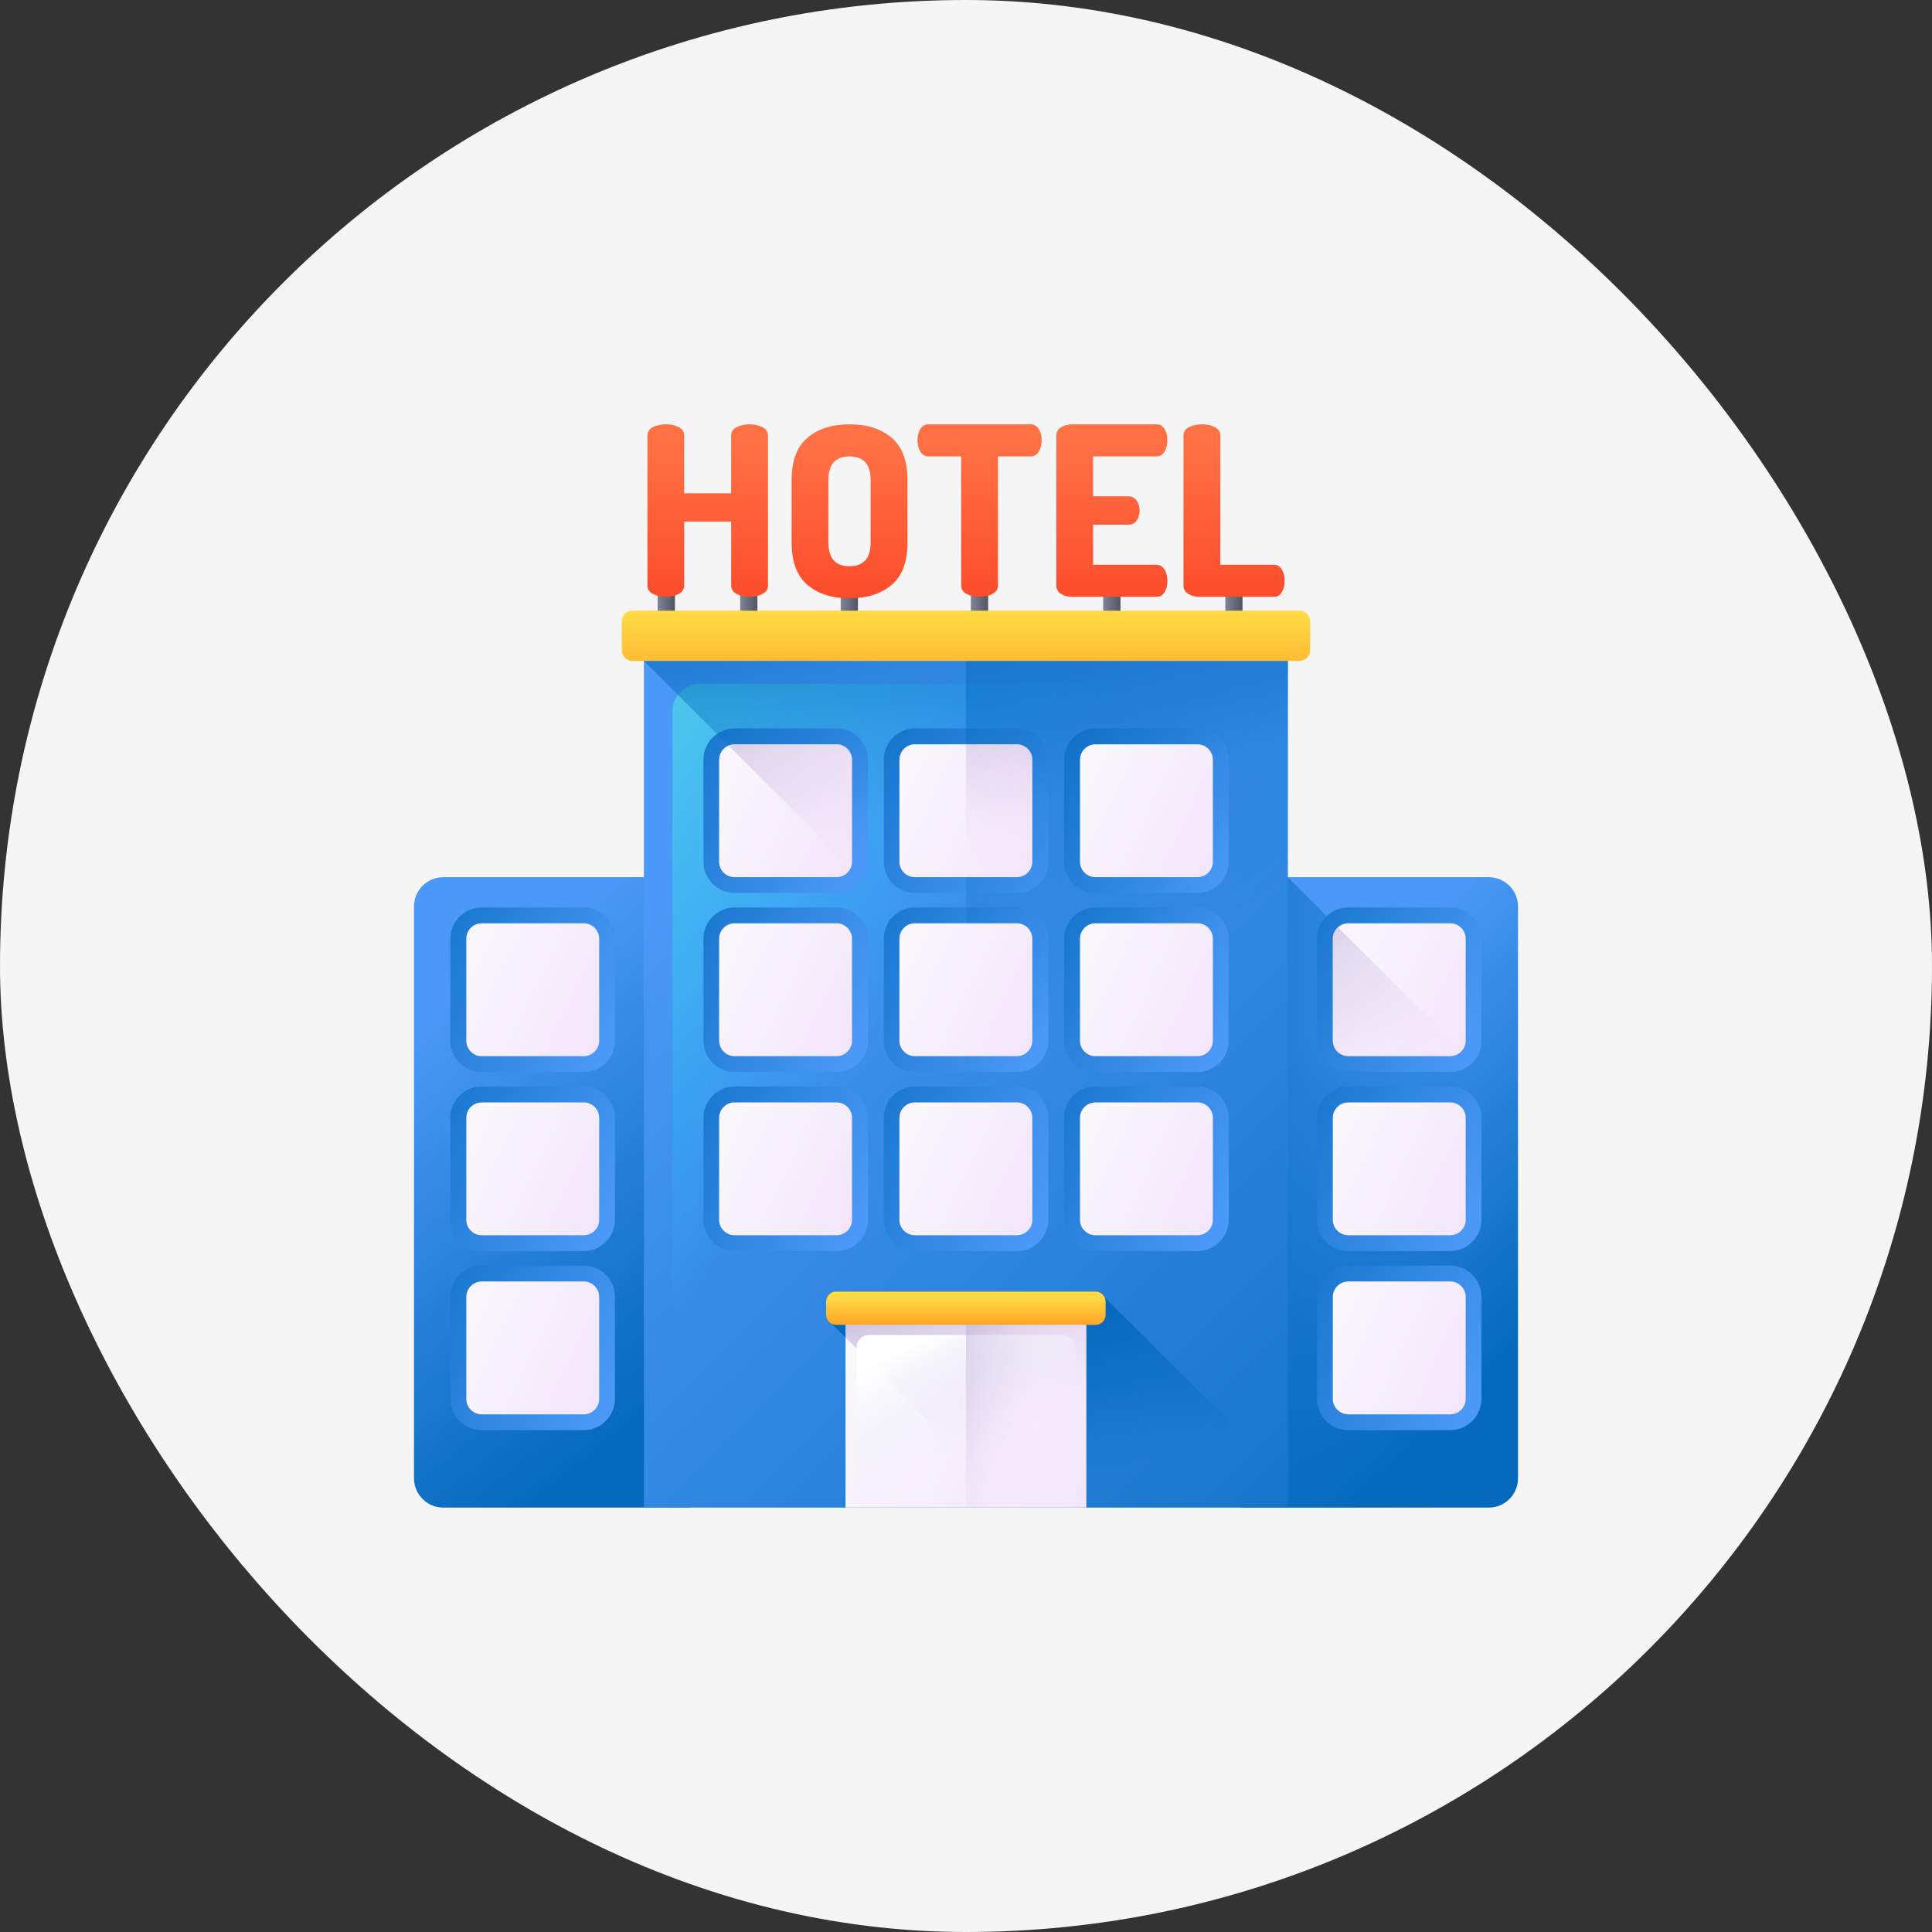 <svg width="28" height="28" viewBox="0 0 28 28" fill="none" xmlns="http://www.w3.org/2000/svg">
<rect x="0" y="0" width="28" height="28" fill="#333333" stroke="none"/>
<rect width="28" height="28" rx="14" fill="#F5F5F5"/>
<g clip-path="url(#clip0_3135_3626)">
<path d="M10.004 21.849H6.424C6.19 21.849 6 21.659 6 21.425V13.137C6 12.903 6.19 12.713 6.424 12.713H10.004L10.004 21.849Z" fill="url(#paint0_linear_3135_3626)"/>
<path d="M17.996 21.849H21.576C21.81 21.849 22 21.659 22 21.425V13.137C22 12.903 21.81 12.713 21.576 12.713H17.996V21.849Z" fill="url(#paint1_linear_3135_3626)"/>
<path d="M22 16.048V21.425C22 21.659 21.81 21.849 21.576 21.849H17.996V12.713H18.665L22 16.048Z" fill="url(#paint2_linear_3135_3626)"/>
<path d="M9.332 9.436H18.665V21.849H9.332V9.436Z" fill="url(#paint3_linear_3135_3626)"/>
<path d="M17.855 21.849H10.142C9.923 21.849 9.746 21.672 9.746 21.453V10.306C9.746 10.087 9.923 9.91 10.142 9.91H17.855C18.074 9.91 18.251 10.087 18.251 10.306V21.453C18.251 21.672 18.074 21.849 17.855 21.849Z" fill="url(#paint4_linear_3135_3626)"/>
<path d="M17.353 10.557C17.603 10.557 17.807 10.76 17.807 11.011V12.488C17.807 12.738 17.603 12.942 17.353 12.942H15.876C15.626 12.942 15.422 12.738 15.422 12.488V11.011C15.422 10.76 15.626 10.557 15.876 10.557H17.353Z" fill="url(#paint5_linear_3135_3626)"/>
<path d="M17.353 13.152C17.603 13.152 17.807 13.356 17.807 13.606V15.084C17.807 15.334 17.603 15.537 17.353 15.537H15.876C15.626 15.537 15.422 15.334 15.422 15.084V13.606C15.422 13.356 15.626 13.152 15.876 13.152H17.353Z" fill="url(#paint6_linear_3135_3626)"/>
<path d="M17.353 15.746C17.603 15.746 17.807 15.95 17.807 16.2V17.677C17.807 17.927 17.603 18.131 17.353 18.131H15.876C15.626 18.131 15.422 17.927 15.422 17.677V16.2C15.422 15.95 15.626 15.746 15.876 15.746H17.353Z" fill="url(#paint7_linear_3135_3626)"/>
<path d="M12.127 10.557C12.377 10.557 12.58 10.76 12.58 11.011V12.488C12.58 12.738 12.377 12.942 12.127 12.942H10.649C10.399 12.942 10.195 12.738 10.195 12.488V11.011C10.195 10.76 10.399 10.557 10.649 10.557H12.127Z" fill="url(#paint8_linear_3135_3626)"/>
<path d="M12.127 13.152C12.377 13.152 12.58 13.356 12.58 13.606V15.084C12.58 15.334 12.377 15.537 12.127 15.537H10.649C10.399 15.537 10.195 15.334 10.195 15.084V13.606C10.195 13.356 10.399 13.152 10.649 13.152H12.127Z" fill="url(#paint9_linear_3135_3626)"/>
<path d="M12.127 15.746C12.377 15.746 12.58 15.95 12.58 16.2V17.677C12.58 17.927 12.377 18.131 12.127 18.131H10.649C10.399 18.131 10.195 17.927 10.195 17.677V16.2C10.195 15.95 10.399 15.746 10.649 15.746H12.127Z" fill="url(#paint10_linear_3135_3626)"/>
<path d="M14.74 10.557C14.99 10.557 15.194 10.76 15.194 11.011V12.488C15.194 12.738 14.99 12.942 14.74 12.942H13.262C13.012 12.942 12.809 12.738 12.809 12.488V11.011C12.809 10.76 13.012 10.557 13.262 10.557H14.74Z" fill="url(#paint11_linear_3135_3626)"/>
<path d="M14.74 13.152C14.99 13.152 15.194 13.356 15.194 13.606V15.084C15.194 15.334 14.99 15.537 14.74 15.537H13.262C13.012 15.537 12.809 15.334 12.809 15.084V13.606C12.809 13.356 13.012 13.152 13.262 13.152H14.74Z" fill="url(#paint12_linear_3135_3626)"/>
<path d="M14.74 15.746C14.99 15.746 15.194 15.95 15.194 16.2V17.677C15.194 17.927 14.99 18.131 14.74 18.131H13.262C13.012 18.131 12.809 17.927 12.809 17.677V16.2C12.809 15.95 13.012 15.746 13.262 15.746H14.74Z" fill="url(#paint13_linear_3135_3626)"/>
<path d="M18.665 9.436H9.332V9.578L18.665 18.911V9.436Z" fill="url(#paint14_linear_3135_3626)"/>
<path d="M14 21.849H18.218C18.466 21.849 18.666 21.672 18.666 21.455V9.436H14V21.849Z" fill="url(#paint15_linear_3135_3626)"/>
<path d="M16.009 18.801C15.986 18.753 15.936 18.719 15.879 18.719H12.117C12.037 18.719 11.973 18.784 11.973 18.863V19.056C11.973 19.114 12.007 19.163 12.055 19.186L14.717 21.848H17.855H17.855H18.245C18.467 21.848 18.649 21.675 18.663 21.456L16.009 18.801Z" fill="url(#paint16_linear_3135_3626)"/>
<path d="M12.254 19.141H15.744V21.848H12.254V19.141Z" fill="url(#paint17_linear_3135_3626)"/>
<path d="M14.717 21.848H15.744V19.141H12.254V19.384L14.717 21.848Z" fill="url(#paint18_linear_3135_3626)"/>
<path d="M15.585 21.848H12.414V19.527C12.414 19.428 12.495 19.348 12.594 19.348H15.405C15.504 19.348 15.585 19.428 15.585 19.527L15.585 21.848Z" fill="url(#paint19_linear_3135_3626)"/>
<path d="M14 19.141H15.745V21.848H14V19.141Z" fill="url(#paint20_linear_3135_3626)"/>
<path d="M15.879 19.201H12.117C12.037 19.201 11.973 19.136 11.973 19.056V18.863C11.973 18.784 12.037 18.719 12.117 18.719H15.879C15.959 18.719 16.023 18.784 16.023 18.863V19.056C16.023 19.136 15.959 19.201 15.879 19.201Z" fill="url(#paint21_linear_3135_3626)"/>
<path d="M10.646 17.902C10.523 17.902 10.422 17.802 10.422 17.678V16.201C10.422 16.077 10.523 15.977 10.646 15.977H12.123C12.247 15.977 12.348 16.077 12.348 16.201V17.678C12.348 17.802 12.247 17.902 12.123 17.902H10.646Z" fill="url(#paint22_linear_3135_3626)"/>
<path d="M10.646 15.307C10.523 15.307 10.422 15.206 10.422 15.082V13.605C10.422 13.481 10.523 13.381 10.646 13.381H12.123C12.247 13.381 12.348 13.481 12.348 13.605V15.082C12.348 15.206 12.247 15.307 12.123 15.307H10.646Z" fill="url(#paint23_linear_3135_3626)"/>
<path d="M10.646 12.713C10.523 12.713 10.422 12.612 10.422 12.489V11.011C10.422 10.888 10.523 10.787 10.646 10.787H12.123C12.247 10.787 12.348 10.888 12.348 11.011V12.489C12.348 12.612 12.247 12.713 12.123 12.713H10.646Z" fill="url(#paint24_linear_3135_3626)"/>
<path d="M15.877 17.902C15.753 17.902 15.652 17.802 15.652 17.678V16.201C15.652 16.077 15.753 15.977 15.877 15.977H17.354C17.478 15.977 17.578 16.077 17.578 16.201V17.678C17.578 17.802 17.478 17.902 17.354 17.902H15.877Z" fill="url(#paint25_linear_3135_3626)"/>
<path d="M15.877 15.307C15.753 15.307 15.652 15.206 15.652 15.082V13.605C15.652 13.481 15.753 13.381 15.877 13.381H17.354C17.478 13.381 17.578 13.481 17.578 13.605V15.082C17.578 15.206 17.478 15.307 17.354 15.307H15.877Z" fill="url(#paint26_linear_3135_3626)"/>
<path d="M15.877 12.713C15.753 12.713 15.652 12.612 15.652 12.489V11.011C15.652 10.888 15.753 10.787 15.877 10.787H17.354C17.478 10.787 17.578 10.888 17.578 11.011V12.489C17.578 12.612 17.478 12.713 17.354 12.713H15.877Z" fill="url(#paint27_linear_3135_3626)"/>
<path d="M13.259 17.902C13.136 17.902 13.035 17.802 13.035 17.678V16.201C13.035 16.077 13.136 15.977 13.259 15.977H14.737C14.86 15.977 14.961 16.077 14.961 16.201V17.678C14.961 17.802 14.86 17.902 14.737 17.902H13.259Z" fill="url(#paint28_linear_3135_3626)"/>
<path d="M13.259 15.307C13.136 15.307 13.035 15.206 13.035 15.082V13.605C13.035 13.481 13.136 13.381 13.259 13.381H14.737C14.86 13.381 14.961 13.481 14.961 13.605V15.082C14.961 15.206 14.86 15.307 14.737 15.307H13.259Z" fill="url(#paint29_linear_3135_3626)"/>
<path d="M13.259 12.713C13.136 12.713 13.035 12.612 13.035 12.489V11.011C13.035 10.888 13.136 10.787 13.259 10.787H14.737C14.86 10.787 14.961 10.888 14.961 11.011V12.489C14.961 12.612 14.86 12.713 14.737 12.713H13.259Z" fill="url(#paint30_linear_3135_3626)"/>
<path d="M9.531 8.455H9.782V9.136H9.531V8.455Z" fill="url(#paint31_linear_3135_3626)"/>
<path d="M10.727 8.455H10.977V9.136H10.727V8.455Z" fill="url(#paint32_linear_3135_3626)"/>
<path d="M12.184 8.455H12.434V9.136H12.184V8.455Z" fill="url(#paint33_linear_3135_3626)"/>
<path d="M14.07 8.455H14.321V9.136H14.07V8.455Z" fill="url(#paint34_linear_3135_3626)"/>
<path d="M15.988 8.455H16.239V9.136H15.988V8.455Z" fill="url(#paint35_linear_3135_3626)"/>
<path d="M17.758 8.455H18.008V9.136H17.758V8.455Z" fill="url(#paint36_linear_3135_3626)"/>
<path d="M9.383 8.486V6.311C9.383 6.259 9.409 6.219 9.461 6.191C9.514 6.164 9.577 6.15 9.65 6.15C9.722 6.15 9.785 6.164 9.838 6.191C9.89 6.219 9.916 6.259 9.916 6.311V7.149H10.597V6.311C10.597 6.259 10.623 6.219 10.675 6.191C10.728 6.164 10.791 6.15 10.864 6.15C10.937 6.15 10.999 6.164 11.052 6.191C11.104 6.219 11.13 6.259 11.13 6.311V8.486C11.13 8.539 11.104 8.579 11.052 8.607C10.999 8.636 10.936 8.65 10.864 8.65C10.791 8.65 10.728 8.636 10.675 8.607C10.623 8.579 10.597 8.539 10.597 8.486V7.559H9.916V8.486C9.916 8.539 9.89 8.579 9.838 8.607C9.785 8.636 9.722 8.65 9.65 8.65C9.577 8.65 9.514 8.636 9.461 8.607C9.409 8.579 9.383 8.539 9.383 8.486Z" fill="url(#paint37_linear_3135_3626)"/>
<path d="M11.473 7.864V6.957C11.473 6.679 11.549 6.475 11.702 6.345C11.854 6.215 12.057 6.15 12.31 6.15C12.566 6.15 12.77 6.215 12.923 6.345C13.075 6.475 13.152 6.679 13.152 6.957V7.864C13.152 8.142 13.075 8.346 12.923 8.476C12.77 8.606 12.566 8.671 12.31 8.671C12.057 8.671 11.854 8.606 11.702 8.476C11.549 8.346 11.473 8.142 11.473 7.864ZM12.006 7.864C12.006 8.092 12.108 8.206 12.31 8.206C12.516 8.206 12.618 8.092 12.618 7.864V6.957C12.618 6.729 12.516 6.615 12.31 6.615C12.107 6.615 12.006 6.729 12.006 6.957V7.864Z" fill="url(#paint38_linear_3135_3626)"/>
<path d="M13.297 6.38C13.297 6.318 13.311 6.264 13.338 6.218C13.365 6.173 13.405 6.15 13.458 6.15H14.935C14.987 6.15 15.027 6.173 15.055 6.218C15.082 6.264 15.096 6.318 15.096 6.38C15.096 6.446 15.081 6.502 15.053 6.547C15.024 6.593 14.985 6.615 14.935 6.615H14.463V8.485C14.463 8.538 14.437 8.579 14.384 8.607C14.332 8.636 14.269 8.65 14.196 8.65C14.123 8.65 14.061 8.636 14.008 8.607C13.956 8.579 13.93 8.538 13.93 8.485V6.615H13.458C13.407 6.615 13.368 6.593 13.34 6.547C13.311 6.502 13.297 6.446 13.297 6.38Z" fill="url(#paint39_linear_3135_3626)"/>
<path d="M15.309 8.486V6.315C15.309 6.262 15.331 6.222 15.377 6.193C15.423 6.165 15.477 6.15 15.541 6.15H16.759C16.811 6.15 16.851 6.173 16.878 6.219C16.906 6.264 16.919 6.318 16.919 6.38C16.919 6.446 16.905 6.501 16.877 6.547C16.848 6.593 16.809 6.615 16.759 6.615H15.842V7.193H16.355C16.405 7.193 16.445 7.214 16.473 7.255C16.502 7.296 16.516 7.345 16.516 7.402C16.516 7.454 16.502 7.501 16.475 7.542C16.447 7.583 16.407 7.604 16.355 7.604H15.842V8.185H16.759C16.809 8.185 16.848 8.208 16.877 8.254C16.905 8.299 16.919 8.355 16.919 8.421C16.919 8.483 16.906 8.536 16.878 8.582C16.851 8.627 16.811 8.65 16.759 8.65H15.541C15.477 8.65 15.423 8.636 15.377 8.607C15.331 8.579 15.309 8.539 15.309 8.486Z" fill="url(#paint40_linear_3135_3626)"/>
<path d="M17.152 8.486V6.311C17.152 6.259 17.178 6.219 17.231 6.191C17.283 6.164 17.346 6.15 17.419 6.15C17.492 6.15 17.555 6.164 17.607 6.191C17.66 6.219 17.686 6.259 17.686 6.311V8.185H18.465C18.513 8.185 18.551 8.208 18.578 8.254C18.606 8.299 18.619 8.354 18.619 8.418C18.619 8.482 18.606 8.536 18.578 8.582C18.551 8.628 18.513 8.65 18.465 8.65H17.385C17.321 8.65 17.266 8.636 17.221 8.607C17.175 8.579 17.152 8.539 17.152 8.486Z" fill="url(#paint41_linear_3135_3626)"/>
<path d="M18.832 9.579H9.167C9.081 9.579 9.012 9.509 9.012 9.423V9.005C9.012 8.919 9.081 8.85 9.167 8.85H18.832C18.918 8.85 18.987 8.919 18.987 9.005V9.423C18.987 9.509 18.918 9.579 18.832 9.579Z" fill="url(#paint42_linear_3135_3626)"/>
<path d="M12.124 10.787H10.646C10.615 10.787 10.586 10.793 10.559 10.805L12.33 12.576C12.341 12.55 12.348 12.52 12.348 12.489V11.011C12.348 10.888 12.247 10.787 12.124 10.787Z" fill="url(#paint43_linear_3135_3626)"/>
<path d="M14.739 10.787H14V12.713H14.739C14.862 12.713 14.963 12.612 14.963 12.489V11.011C14.963 10.888 14.862 10.787 14.739 10.787Z" fill="url(#paint44_linear_3135_3626)"/>
<path d="M8.459 13.152C8.709 13.152 8.912 13.356 8.912 13.606V15.084C8.912 15.334 8.709 15.537 8.459 15.537H6.981C6.731 15.537 6.527 15.334 6.527 15.084V13.606C6.527 13.356 6.731 13.152 6.981 13.152H8.459Z" fill="url(#paint45_linear_3135_3626)"/>
<path d="M8.459 15.746C8.709 15.746 8.912 15.95 8.912 16.2V17.677C8.912 17.927 8.709 18.131 8.459 18.131H6.981C6.731 18.131 6.527 17.927 6.527 17.677V16.2C6.527 15.95 6.731 15.746 6.981 15.746H8.459Z" fill="url(#paint46_linear_3135_3626)"/>
<path d="M8.459 18.342C8.709 18.342 8.912 18.545 8.912 18.796V20.273C8.912 20.523 8.709 20.727 8.459 20.727H6.981C6.731 20.727 6.527 20.523 6.527 20.273V18.796C6.527 18.545 6.731 18.342 6.981 18.342H8.459Z" fill="url(#paint47_linear_3135_3626)"/>
<path d="M6.982 20.498C6.858 20.498 6.758 20.398 6.758 20.274V18.797C6.758 18.673 6.858 18.572 6.982 18.572H8.459C8.583 18.572 8.684 18.673 8.684 18.797V20.274C8.684 20.398 8.583 20.498 8.459 20.498H6.982Z" fill="url(#paint48_linear_3135_3626)"/>
<path d="M6.982 17.902C6.858 17.902 6.758 17.802 6.758 17.678V16.201C6.758 16.077 6.858 15.977 6.982 15.977H8.459C8.583 15.977 8.684 16.077 8.684 16.201V17.678C8.684 17.802 8.583 17.902 8.459 17.902H6.982Z" fill="url(#paint49_linear_3135_3626)"/>
<path d="M6.982 15.307C6.858 15.307 6.758 15.206 6.758 15.082V13.605C6.758 13.481 6.858 13.381 6.982 13.381H8.459C8.583 13.381 8.684 13.481 8.684 13.605V15.082C8.684 15.206 8.583 15.307 8.459 15.307H6.982Z" fill="url(#paint50_linear_3135_3626)"/>
<path d="M21.017 13.152C21.267 13.152 21.471 13.356 21.471 13.606V15.084C21.471 15.334 21.267 15.537 21.017 15.537H19.54C19.29 15.537 19.086 15.334 19.086 15.084V13.606C19.086 13.356 19.29 13.152 19.54 13.152H21.017Z" fill="url(#paint51_linear_3135_3626)"/>
<path d="M21.017 15.746C21.267 15.746 21.471 15.95 21.471 16.2V17.677C21.471 17.927 21.267 18.131 21.017 18.131H19.54C19.29 18.131 19.086 17.927 19.086 17.677V16.2C19.086 15.95 19.29 15.746 19.54 15.746H21.017Z" fill="url(#paint52_linear_3135_3626)"/>
<path d="M21.017 18.342C21.267 18.342 21.471 18.545 21.471 18.796V20.273C21.471 20.523 21.267 20.727 21.017 20.727H19.54C19.29 20.727 19.086 20.523 19.086 20.273V18.796C19.086 18.545 19.29 18.342 19.54 18.342H21.017Z" fill="url(#paint53_linear_3135_3626)"/>
<path d="M19.541 20.498C19.417 20.498 19.316 20.398 19.316 20.274V18.797C19.316 18.673 19.417 18.572 19.541 18.572H21.018C21.142 18.572 21.242 18.673 21.242 18.797V20.274C21.242 20.398 21.142 20.498 21.018 20.498H19.541Z" fill="url(#paint54_linear_3135_3626)"/>
<path d="M19.541 17.902C19.417 17.902 19.316 17.802 19.316 17.678V16.201C19.316 16.077 19.417 15.977 19.541 15.977H21.018C21.142 15.977 21.242 16.077 21.242 16.201V17.678C21.242 17.802 21.142 17.902 21.018 17.902H19.541Z" fill="url(#paint55_linear_3135_3626)"/>
<path d="M19.541 15.307C19.417 15.307 19.316 15.206 19.316 15.082V13.605C19.316 13.481 19.417 13.381 19.541 13.381H21.018C21.142 13.381 21.242 13.481 21.242 13.605V15.082C21.242 15.206 21.142 15.307 21.018 15.307H19.541Z" fill="url(#paint56_linear_3135_3626)"/>
<path d="M19.392 13.44C19.346 13.481 19.316 13.54 19.316 13.607V15.084C19.316 15.207 19.417 15.308 19.541 15.308H21.018C21.084 15.308 21.144 15.279 21.185 15.233L19.392 13.44Z" fill="url(#paint57_linear_3135_3626)"/>
</g>
<defs>
<linearGradient id="paint0_linear_3135_3626" x1="6.167" y1="14.829" x2="10.187" y2="19.897" gradientUnits="userSpaceOnUse">
<stop stop-color="#4A98F7"/>
<stop offset="1" stop-color="#0469BC"/>
</linearGradient>
<linearGradient id="paint1_linear_3135_3626" x1="18.256" y1="15.663" x2="22.044" y2="19.451" gradientUnits="userSpaceOnUse">
<stop stop-color="#4A98F7"/>
<stop offset="1" stop-color="#0469BC"/>
</linearGradient>
<linearGradient id="paint2_linear_3135_3626" x1="21.2" y1="17.281" x2="16.381" y2="17.281" gradientUnits="userSpaceOnUse">
<stop stop-color="#0469BC" stop-opacity="0"/>
<stop offset="1" stop-color="#0469BC"/>
</linearGradient>
<linearGradient id="paint3_linear_3135_3626" x1="10.508" y1="12.152" x2="22.506" y2="24.149" gradientUnits="userSpaceOnUse">
<stop stop-color="#4A98F7"/>
<stop offset="1" stop-color="#0469BC"/>
</linearGradient>
<linearGradient id="paint4_linear_3135_3626" x1="12.741" y1="15.005" x2="6.5" y2="10.662" gradientUnits="userSpaceOnUse">
<stop stop-color="#18CFFC" stop-opacity="0"/>
<stop offset="1" stop-color="#65E1DC"/>
</linearGradient>
<linearGradient id="paint5_linear_3135_3626" x1="17.768" y1="12.291" x2="14.072" y2="10.556" gradientUnits="userSpaceOnUse">
<stop stop-color="#4A98F7"/>
<stop offset="1" stop-color="#0469BC"/>
</linearGradient>
<linearGradient id="paint6_linear_3135_3626" x1="17.768" y1="14.886" x2="14.072" y2="13.152" gradientUnits="userSpaceOnUse">
<stop stop-color="#4A98F7"/>
<stop offset="1" stop-color="#0469BC"/>
</linearGradient>
<linearGradient id="paint7_linear_3135_3626" x1="17.768" y1="17.48" x2="14.072" y2="15.745" gradientUnits="userSpaceOnUse">
<stop stop-color="#4A98F7"/>
<stop offset="1" stop-color="#0469BC"/>
</linearGradient>
<linearGradient id="paint8_linear_3135_3626" x1="12.541" y1="12.291" x2="8.846" y2="10.556" gradientUnits="userSpaceOnUse">
<stop stop-color="#4A98F7"/>
<stop offset="1" stop-color="#0469BC"/>
</linearGradient>
<linearGradient id="paint9_linear_3135_3626" x1="12.541" y1="14.886" x2="8.846" y2="13.152" gradientUnits="userSpaceOnUse">
<stop stop-color="#4A98F7"/>
<stop offset="1" stop-color="#0469BC"/>
</linearGradient>
<linearGradient id="paint10_linear_3135_3626" x1="12.541" y1="17.48" x2="8.846" y2="15.745" gradientUnits="userSpaceOnUse">
<stop stop-color="#4A98F7"/>
<stop offset="1" stop-color="#0469BC"/>
</linearGradient>
<linearGradient id="paint11_linear_3135_3626" x1="15.155" y1="12.291" x2="11.459" y2="10.556" gradientUnits="userSpaceOnUse">
<stop stop-color="#4A98F7"/>
<stop offset="1" stop-color="#0469BC"/>
</linearGradient>
<linearGradient id="paint12_linear_3135_3626" x1="15.155" y1="14.886" x2="11.459" y2="13.152" gradientUnits="userSpaceOnUse">
<stop stop-color="#4A98F7"/>
<stop offset="1" stop-color="#0469BC"/>
</linearGradient>
<linearGradient id="paint13_linear_3135_3626" x1="15.155" y1="17.48" x2="11.459" y2="15.745" gradientUnits="userSpaceOnUse">
<stop stop-color="#4A98F7"/>
<stop offset="1" stop-color="#0469BC"/>
</linearGradient>
<linearGradient id="paint14_linear_3135_3626" x1="14.433" y1="11.65" x2="13.377" y2="6.444" gradientUnits="userSpaceOnUse">
<stop stop-color="#0469BC" stop-opacity="0"/>
<stop offset="1" stop-color="#0469BC"/>
</linearGradient>
<linearGradient id="paint15_linear_3135_3626" x1="15.701" y1="14.702" x2="9.98" y2="6.191" gradientUnits="userSpaceOnUse">
<stop stop-color="#0469BC" stop-opacity="0"/>
<stop offset="1" stop-color="#0469BC"/>
</linearGradient>
<linearGradient id="paint16_linear_3135_3626" x1="15.641" y1="21.457" x2="15.043" y2="19.25" gradientUnits="userSpaceOnUse">
<stop stop-color="#0469BC" stop-opacity="0"/>
<stop offset="1" stop-color="#0469BC"/>
</linearGradient>
<linearGradient id="paint17_linear_3135_3626" x1="12.268" y1="19.682" x2="17.812" y2="22.284" gradientUnits="userSpaceOnUse">
<stop stop-color="#F9F7FC"/>
<stop offset="1" stop-color="#F0DDFC"/>
</linearGradient>
<linearGradient id="paint18_linear_3135_3626" x1="14.469" y1="20.783" x2="13.297" y2="16.992" gradientUnits="userSpaceOnUse">
<stop stop-color="#F0DDFC" stop-opacity="0"/>
<stop offset="0.289" stop-color="#C8B7E0" stop-opacity="0.289"/>
<stop offset="0.592" stop-color="#A595C8" stop-opacity="0.592"/>
<stop offset="0.84" stop-color="#8F81B8" stop-opacity="0.84"/>
<stop offset="1" stop-color="#8779B3"/>
</linearGradient>
<linearGradient id="paint19_linear_3135_3626" x1="14.094" y1="20.859" x2="13.393" y2="19.429" gradientUnits="userSpaceOnUse">
<stop stop-color="#E9EDF5" stop-opacity="0"/>
<stop offset="1" stop-color="white"/>
</linearGradient>
<linearGradient id="paint20_linear_3135_3626" x1="15.028" y1="20.543" x2="12.015" y2="19.603" gradientUnits="userSpaceOnUse">
<stop stop-color="#F0DDFC" stop-opacity="0"/>
<stop offset="0.289" stop-color="#C8B7E0" stop-opacity="0.289"/>
<stop offset="0.592" stop-color="#A595C8" stop-opacity="0.592"/>
<stop offset="0.84" stop-color="#8F81B8" stop-opacity="0.84"/>
<stop offset="1" stop-color="#8779B3"/>
</linearGradient>
<linearGradient id="paint21_linear_3135_3626" x1="13.998" y1="18.783" x2="13.998" y2="19.212" gradientUnits="userSpaceOnUse">
<stop stop-color="#FFDA45"/>
<stop offset="1" stop-color="#FFA425"/>
</linearGradient>
<linearGradient id="paint22_linear_3135_3626" x1="10.416" y1="16.485" x2="13.521" y2="17.942" gradientUnits="userSpaceOnUse">
<stop stop-color="#F9F7FC"/>
<stop offset="1" stop-color="#F0DDFC"/>
</linearGradient>
<linearGradient id="paint23_linear_3135_3626" x1="10.416" y1="13.889" x2="13.521" y2="15.346" gradientUnits="userSpaceOnUse">
<stop stop-color="#F9F7FC"/>
<stop offset="1" stop-color="#F0DDFC"/>
</linearGradient>
<linearGradient id="paint24_linear_3135_3626" x1="10.416" y1="11.295" x2="13.521" y2="12.753" gradientUnits="userSpaceOnUse">
<stop stop-color="#F9F7FC"/>
<stop offset="1" stop-color="#F0DDFC"/>
</linearGradient>
<linearGradient id="paint25_linear_3135_3626" x1="15.646" y1="16.485" x2="18.751" y2="17.942" gradientUnits="userSpaceOnUse">
<stop stop-color="#F9F7FC"/>
<stop offset="1" stop-color="#F0DDFC"/>
</linearGradient>
<linearGradient id="paint26_linear_3135_3626" x1="15.646" y1="13.889" x2="18.751" y2="15.346" gradientUnits="userSpaceOnUse">
<stop stop-color="#F9F7FC"/>
<stop offset="1" stop-color="#F0DDFC"/>
</linearGradient>
<linearGradient id="paint27_linear_3135_3626" x1="15.646" y1="11.295" x2="18.751" y2="12.753" gradientUnits="userSpaceOnUse">
<stop stop-color="#F9F7FC"/>
<stop offset="1" stop-color="#F0DDFC"/>
</linearGradient>
<linearGradient id="paint28_linear_3135_3626" x1="13.029" y1="16.485" x2="16.134" y2="17.942" gradientUnits="userSpaceOnUse">
<stop stop-color="#F9F7FC"/>
<stop offset="1" stop-color="#F0DDFC"/>
</linearGradient>
<linearGradient id="paint29_linear_3135_3626" x1="13.029" y1="13.889" x2="16.134" y2="15.346" gradientUnits="userSpaceOnUse">
<stop stop-color="#F9F7FC"/>
<stop offset="1" stop-color="#F0DDFC"/>
</linearGradient>
<linearGradient id="paint30_linear_3135_3626" x1="13.029" y1="11.295" x2="16.134" y2="12.753" gradientUnits="userSpaceOnUse">
<stop stop-color="#F9F7FC"/>
<stop offset="1" stop-color="#F0DDFC"/>
</linearGradient>
<linearGradient id="paint31_linear_3135_3626" x1="9.526" y1="8.795" x2="9.756" y2="8.795" gradientUnits="userSpaceOnUse">
<stop stop-color="#7E8595"/>
<stop offset="1" stop-color="#555A66"/>
</linearGradient>
<linearGradient id="paint32_linear_3135_3626" x1="10.722" y1="8.795" x2="10.951" y2="8.795" gradientUnits="userSpaceOnUse">
<stop stop-color="#7E8595"/>
<stop offset="1" stop-color="#555A66"/>
</linearGradient>
<linearGradient id="paint33_linear_3135_3626" x1="12.178" y1="8.795" x2="12.408" y2="8.795" gradientUnits="userSpaceOnUse">
<stop stop-color="#7E8595"/>
<stop offset="1" stop-color="#555A66"/>
</linearGradient>
<linearGradient id="paint34_linear_3135_3626" x1="14.065" y1="8.795" x2="14.295" y2="8.795" gradientUnits="userSpaceOnUse">
<stop stop-color="#7E8595"/>
<stop offset="1" stop-color="#555A66"/>
</linearGradient>
<linearGradient id="paint35_linear_3135_3626" x1="15.983" y1="8.795" x2="16.213" y2="8.795" gradientUnits="userSpaceOnUse">
<stop stop-color="#7E8595"/>
<stop offset="1" stop-color="#555A66"/>
</linearGradient>
<linearGradient id="paint36_linear_3135_3626" x1="17.753" y1="8.795" x2="17.982" y2="8.795" gradientUnits="userSpaceOnUse">
<stop stop-color="#7E8595"/>
<stop offset="1" stop-color="#555A66"/>
</linearGradient>
<linearGradient id="paint37_linear_3135_3626" x1="10.257" y1="6.485" x2="10.257" y2="10.834" gradientUnits="userSpaceOnUse">
<stop stop-color="#FF7044"/>
<stop offset="1" stop-color="#F92814"/>
</linearGradient>
<linearGradient id="paint38_linear_3135_3626" x1="12.312" y1="6.485" x2="12.312" y2="10.834" gradientUnits="userSpaceOnUse">
<stop stop-color="#FF7044"/>
<stop offset="1" stop-color="#F92814"/>
</linearGradient>
<linearGradient id="paint39_linear_3135_3626" x1="14.196" y1="6.485" x2="14.196" y2="10.834" gradientUnits="userSpaceOnUse">
<stop stop-color="#FF7044"/>
<stop offset="1" stop-color="#F92814"/>
</linearGradient>
<linearGradient id="paint40_linear_3135_3626" x1="16.114" y1="6.485" x2="16.114" y2="10.834" gradientUnits="userSpaceOnUse">
<stop stop-color="#FF7044"/>
<stop offset="1" stop-color="#F92814"/>
</linearGradient>
<linearGradient id="paint41_linear_3135_3626" x1="17.886" y1="6.485" x2="17.886" y2="10.834" gradientUnits="userSpaceOnUse">
<stop stop-color="#FF7044"/>
<stop offset="1" stop-color="#F92814"/>
</linearGradient>
<linearGradient id="paint42_linear_3135_3626" x1="13.999" y1="8.897" x2="13.999" y2="10.095" gradientUnits="userSpaceOnUse">
<stop stop-color="#FFDA45"/>
<stop offset="1" stop-color="#FFA425"/>
</linearGradient>
<linearGradient id="paint43_linear_3135_3626" x1="12.695" y1="12.508" x2="9.188" y2="7.885" gradientUnits="userSpaceOnUse">
<stop stop-color="#F0DDFC" stop-opacity="0"/>
<stop offset="0.289" stop-color="#C8B7E0" stop-opacity="0.289"/>
<stop offset="0.592" stop-color="#A595C8" stop-opacity="0.592"/>
<stop offset="0.84" stop-color="#8F81B8" stop-opacity="0.84"/>
<stop offset="1" stop-color="#8779B3"/>
</linearGradient>
<linearGradient id="paint44_linear_3135_3626" x1="14.604" y1="12.489" x2="13.77" y2="8.135" gradientUnits="userSpaceOnUse">
<stop stop-color="#F0DDFC" stop-opacity="0"/>
<stop offset="0.289" stop-color="#C8B7E0" stop-opacity="0.289"/>
<stop offset="0.592" stop-color="#A595C8" stop-opacity="0.592"/>
<stop offset="0.84" stop-color="#8F81B8" stop-opacity="0.84"/>
<stop offset="1" stop-color="#8779B3"/>
</linearGradient>
<linearGradient id="paint45_linear_3135_3626" x1="8.873" y1="14.886" x2="5.178" y2="13.152" gradientUnits="userSpaceOnUse">
<stop stop-color="#4A98F7"/>
<stop offset="1" stop-color="#0469BC"/>
</linearGradient>
<linearGradient id="paint46_linear_3135_3626" x1="8.873" y1="17.48" x2="5.178" y2="15.745" gradientUnits="userSpaceOnUse">
<stop stop-color="#4A98F7"/>
<stop offset="1" stop-color="#0469BC"/>
</linearGradient>
<linearGradient id="paint47_linear_3135_3626" x1="8.873" y1="20.076" x2="5.178" y2="18.341" gradientUnits="userSpaceOnUse">
<stop stop-color="#4A98F7"/>
<stop offset="1" stop-color="#0469BC"/>
</linearGradient>
<linearGradient id="paint48_linear_3135_3626" x1="6.752" y1="19.08" x2="9.856" y2="20.538" gradientUnits="userSpaceOnUse">
<stop stop-color="#F9F7FC"/>
<stop offset="1" stop-color="#F0DDFC"/>
</linearGradient>
<linearGradient id="paint49_linear_3135_3626" x1="6.752" y1="16.485" x2="9.856" y2="17.942" gradientUnits="userSpaceOnUse">
<stop stop-color="#F9F7FC"/>
<stop offset="1" stop-color="#F0DDFC"/>
</linearGradient>
<linearGradient id="paint50_linear_3135_3626" x1="6.752" y1="13.889" x2="9.856" y2="15.346" gradientUnits="userSpaceOnUse">
<stop stop-color="#F9F7FC"/>
<stop offset="1" stop-color="#F0DDFC"/>
</linearGradient>
<linearGradient id="paint51_linear_3135_3626" x1="21.432" y1="14.886" x2="17.736" y2="13.152" gradientUnits="userSpaceOnUse">
<stop stop-color="#4A98F7"/>
<stop offset="1" stop-color="#0469BC"/>
</linearGradient>
<linearGradient id="paint52_linear_3135_3626" x1="21.432" y1="17.48" x2="17.736" y2="15.745" gradientUnits="userSpaceOnUse">
<stop stop-color="#4A98F7"/>
<stop offset="1" stop-color="#0469BC"/>
</linearGradient>
<linearGradient id="paint53_linear_3135_3626" x1="21.432" y1="20.076" x2="17.736" y2="18.341" gradientUnits="userSpaceOnUse">
<stop stop-color="#4A98F7"/>
<stop offset="1" stop-color="#0469BC"/>
</linearGradient>
<linearGradient id="paint54_linear_3135_3626" x1="19.31" y1="19.08" x2="22.415" y2="20.538" gradientUnits="userSpaceOnUse">
<stop stop-color="#F9F7FC"/>
<stop offset="1" stop-color="#F0DDFC"/>
</linearGradient>
<linearGradient id="paint55_linear_3135_3626" x1="19.31" y1="16.485" x2="22.415" y2="17.942" gradientUnits="userSpaceOnUse">
<stop stop-color="#F9F7FC"/>
<stop offset="1" stop-color="#F0DDFC"/>
</linearGradient>
<linearGradient id="paint56_linear_3135_3626" x1="19.31" y1="13.889" x2="22.415" y2="15.346" gradientUnits="userSpaceOnUse">
<stop stop-color="#F9F7FC"/>
<stop offset="1" stop-color="#F0DDFC"/>
</linearGradient>
<linearGradient id="paint57_linear_3135_3626" x1="20.791" y1="15.807" x2="16.681" y2="11.199" gradientUnits="userSpaceOnUse">
<stop stop-color="#F0DDFC" stop-opacity="0"/>
<stop offset="0.289" stop-color="#C8B7E0" stop-opacity="0.289"/>
<stop offset="0.592" stop-color="#A595C8" stop-opacity="0.592"/>
<stop offset="0.84" stop-color="#8F81B8" stop-opacity="0.84"/>
<stop offset="1" stop-color="#8779B3"/>
</linearGradient>
<clipPath id="clip0_3135_3626">
<rect width="16" height="16" fill="white" transform="translate(6 6)"/>
</clipPath>
</defs>
</svg>
